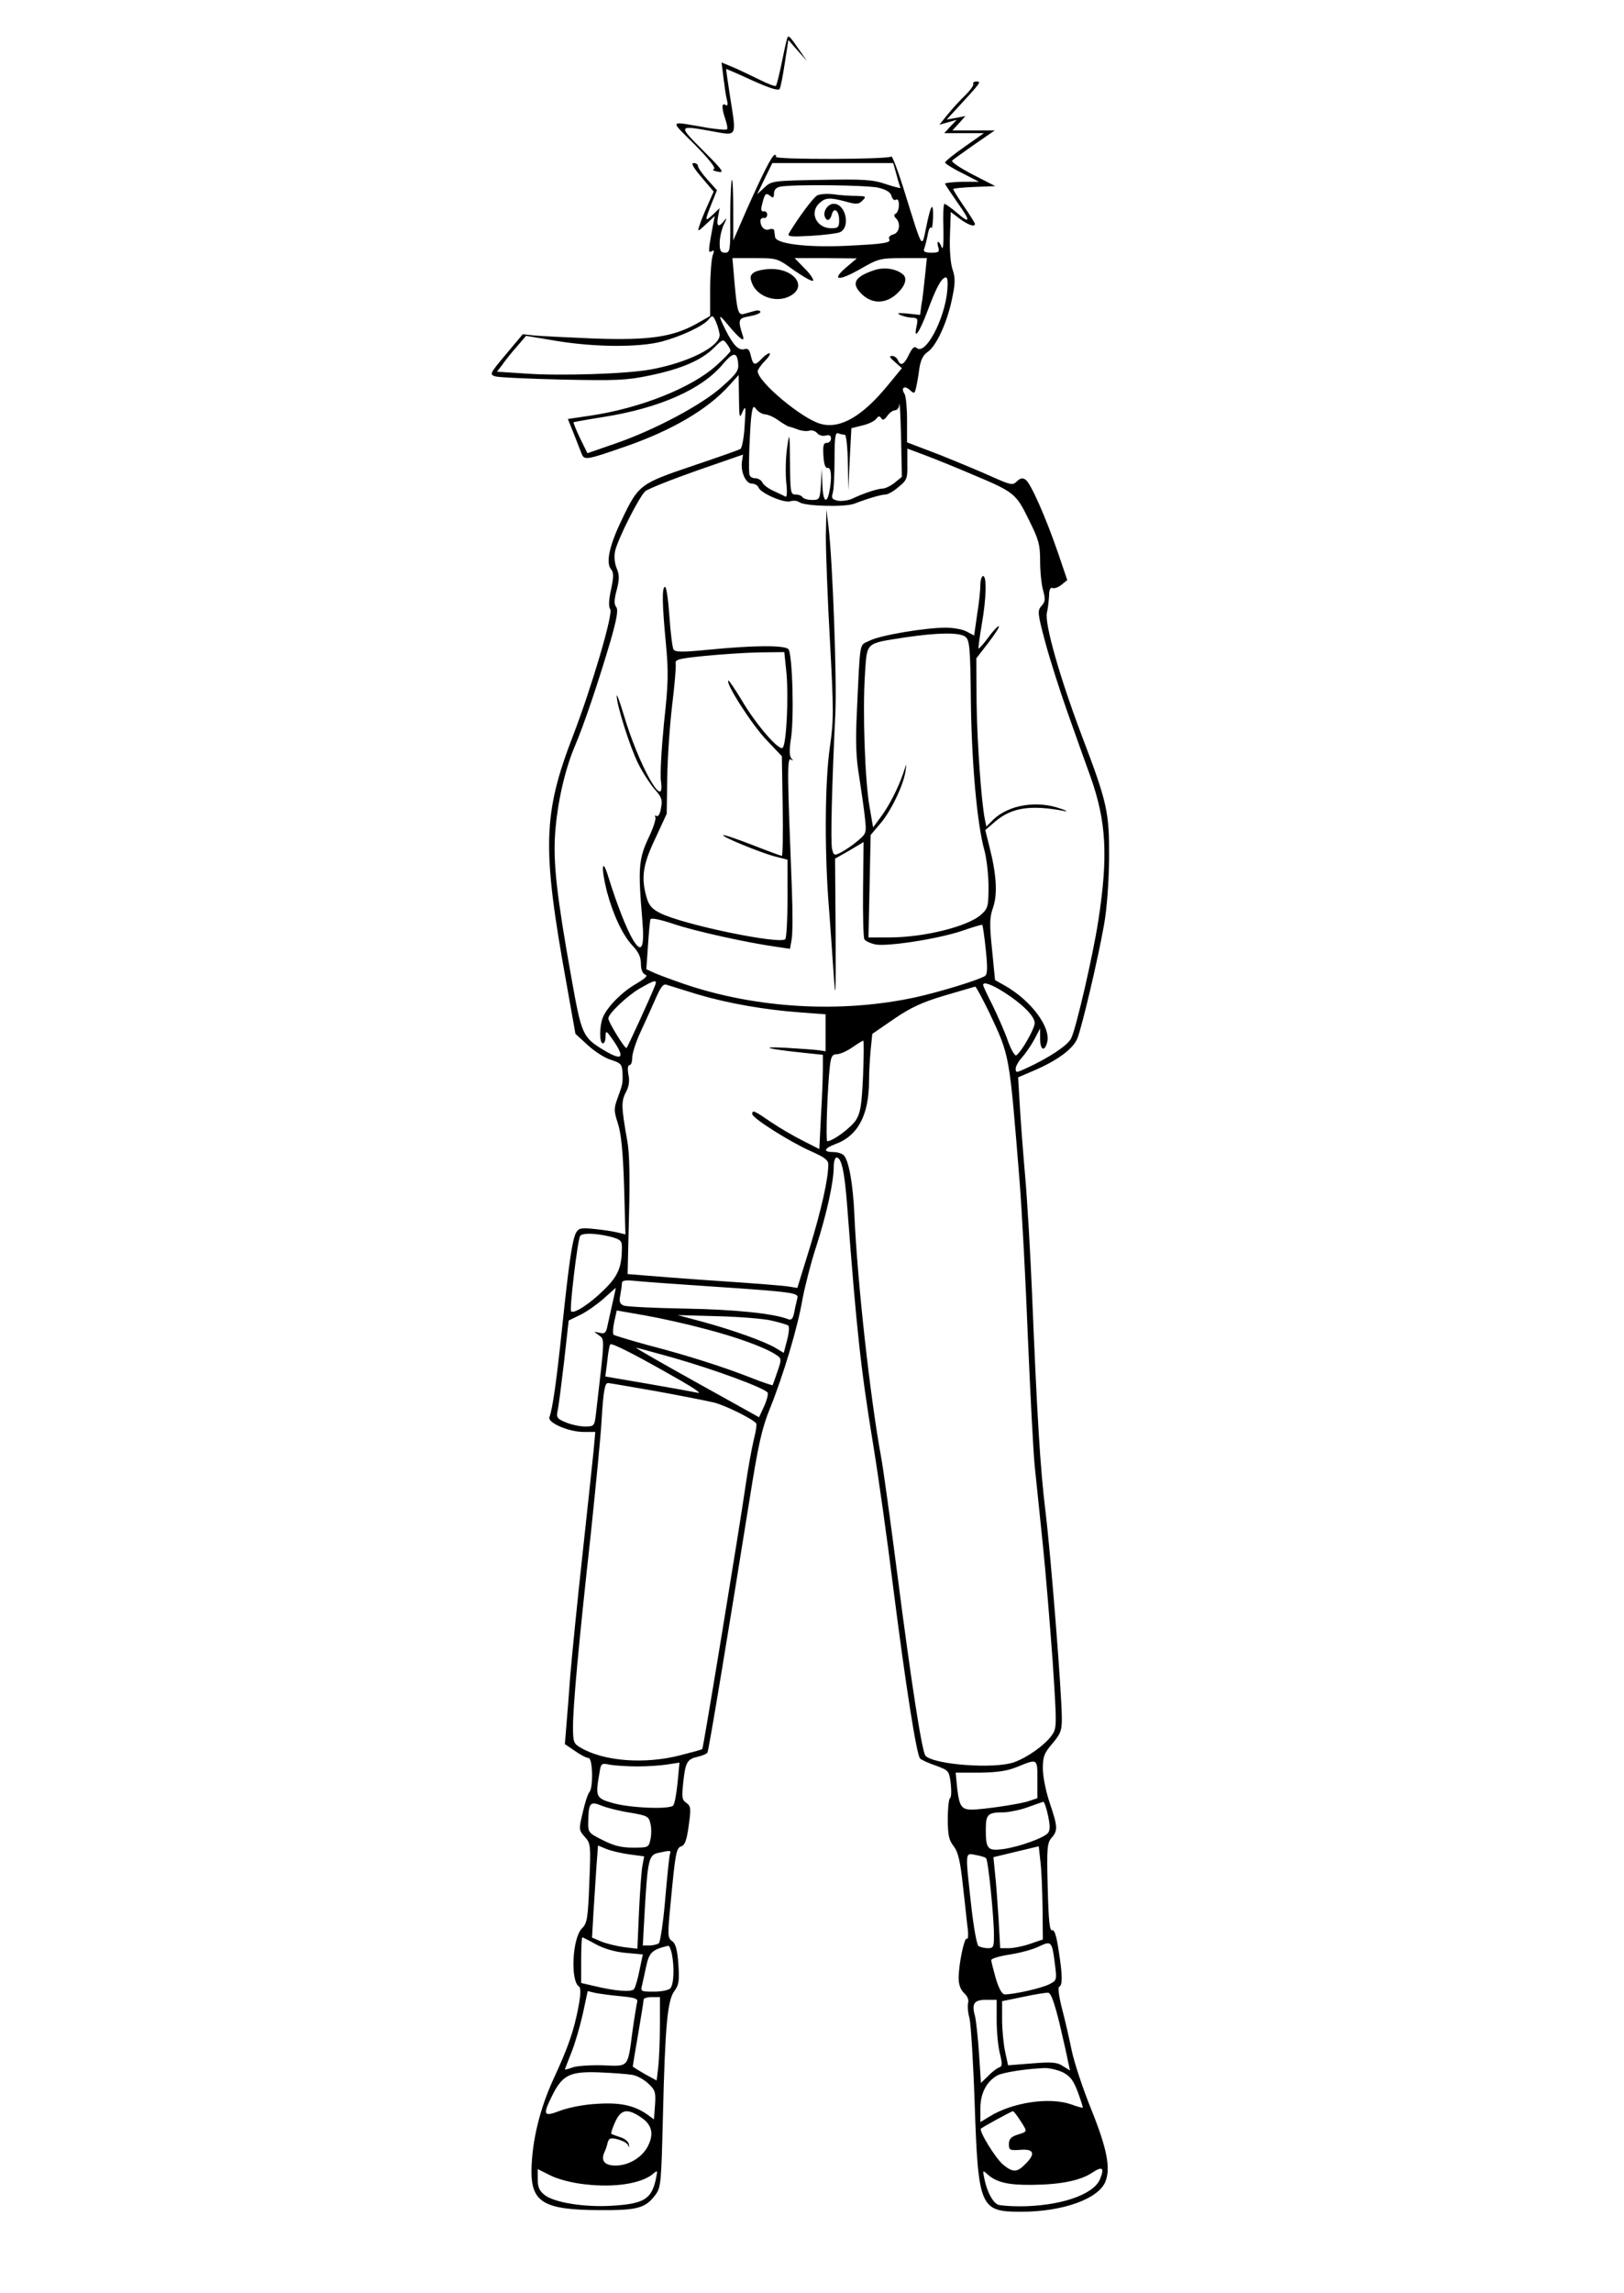 <?xml version="1.0" standalone="no"?>
<!DOCTYPE svg PUBLIC "-//W3C//DTD SVG 20010904//EN"
 "http://www.w3.org/TR/2001/REC-SVG-20010904/DTD/svg10.dtd">
<svg version="1.0" xmlns="http://www.w3.org/2000/svg"
 width="598pt" height="844pt" viewBox="0 0 598 844"
 preserveAspectRatio="xMidYMid meet">
<g transform="translate(0,844) scale(0.1,-0.1)"
fill="#000000" stroke="none">
<path d="M2896 8289 c-4 -13 -12 -55 -20 -92 -8 -37 -16 -70 -19 -73 -3 -3
-31 8 -63 24 -33 16 -76 37 -98 46 l-39 16 7 -57 c4 -31 9 -68 13 -82 4 -17 2
-22 -6 -17 -14 9 -14 -12 0 -53 6 -18 9 -34 6 -37 -3 -3 -34 0 -68 5 -151 26
-145 33 -50 -62 53 -54 78 -86 70 -89 -8 -3 -1 -7 15 -10 25 -5 18 5 -55 78
-94 94 -94 94 38 70 88 -16 85 -21 62 124 -9 58 -16 106 -15 106 0 1 44 -18
96 -42 67 -30 97 -39 101 -31 4 7 12 50 19 96 l13 84 34 -39 35 -39 -28 40
c-41 59 -42 60 -48 34z"/>
<path d="M3584 8132 c3 -5 -11 -24 -30 -43 -20 -19 -49 -51 -65 -71 l-30 -37
32 9 32 9 -23 -24 -23 -25 73 0 73 0 -71 -50 c-40 -28 -72 -54 -72 -58 0 -4
28 -22 63 -39 l62 -32 -62 0 c-35 -1 -63 -4 -63 -7 0 -3 21 -34 46 -70 50 -70
48 -81 -6 -34 -19 16 -38 29 -42 30 -4 0 -6 -41 -4 -91 1 -51 -1 -81 -6 -70
-10 27 -21 28 -13 1 5 -17 2 -20 -25 -20 -24 0 -31 4 -27 14 3 8 9 31 13 51 3
20 9 32 13 27 3 -6 6 12 7 40 1 60 -9 45 -26 -41 -16 -76 -12 -83 -76 123 -25
82 -49 145 -52 140 -8 -11 -432 -12 -425 -1 2 4 1 7 -4 7 -10 -1 -43 -66 -105
-205 l-48 -110 0 114 c0 63 -2 112 -5 109 -3 -3 -6 -65 -6 -137 1 -124 -1
-131 -19 -131 -16 0 -20 7 -20 35 0 20 7 50 15 68 12 24 12 28 2 15 -21 -27
-30 -22 -23 14 l6 32 -25 -24 c-30 -28 -31 -25 -5 40 l20 50 -35 39 c-19 21
-35 44 -35 50 0 6 -7 11 -16 11 -10 0 -1 -17 29 -52 l45 -53 -23 -52 c-13 -28
-26 -62 -30 -75 -7 -22 -5 -21 25 7 l32 30 -6 -30 c-18 -97 -19 -108 -6 -100
10 6 11 3 4 -16 -4 -13 -9 -68 -9 -123 l0 -99 -51 -29 c-87 -48 -173 -61 -374
-54 -96 4 -195 9 -220 11 l-45 5 -62 -74 c-59 -70 -61 -74 -40 -81 12 -4 123
-9 247 -12 199 -4 236 -3 322 15 116 24 191 56 237 102 32 32 34 33 47 15 8
-10 14 -22 14 -26 0 -4 -23 -28 -52 -54 -92 -83 -282 -158 -466 -185 l-81 -12
21 -52 c11 -28 24 -61 29 -74 10 -27 16 -26 163 25 170 59 301 136 379 222
l37 41 1 -82 c1 -76 2 -81 13 -54 12 26 13 20 8 -50 -2 -43 -10 -82 -15 -86
-6 -4 -86 -32 -178 -63 -192 -65 -198 -69 -259 -197 -46 -95 -60 -159 -40
-183 10 -12 10 -27 0 -75 -9 -40 -9 -64 -3 -72 12 -15 -68 -286 -136 -463
-112 -290 -116 -413 -25 -915 l33 -185 46 -42 c26 -24 64 -48 86 -54 34 -11
39 -16 41 -43 2 -43 1 -45 -17 -95 -15 -41 -15 -48 0 -95 12 -36 19 -103 23
-230 l5 -179 -29 7 c-16 4 -54 10 -86 13 -49 5 -57 3 -67 -14 -14 -27 -26
-111 -51 -348 -20 -192 -35 -300 -47 -331 -7 -20 71 -54 126 -54 l43 0 -6 -67
c-4 -38 -22 -210 -41 -383 -19 -173 -39 -373 -45 -445 -5 -71 -12 -158 -15
-192 l-5 -62 37 -25 c21 -15 43 -26 50 -26 16 0 18 -111 3 -126 -5 -5 -16 -38
-24 -74 -15 -63 -15 -65 7 -90 22 -24 23 -29 17 -171 -5 -130 -8 -147 -27
-166 -36 -36 -43 -194 -11 -214 7 -5 7 -28 -2 -75 -17 -88 -36 -145 -94 -270
-49 -108 -77 -224 -79 -331 -1 -118 45 -146 248 -147 143 -1 172 7 209 57 20
27 21 46 27 285 8 339 17 430 42 464 17 23 19 37 15 99 -4 54 -10 76 -23 85
-17 12 -17 22 -6 136 18 190 21 207 40 213 13 4 20 24 27 76 9 64 8 72 -9 84
-16 11 -17 21 -11 76 8 74 14 85 55 94 16 4 31 10 34 15 5 8 79 456 155 931
32 202 45 261 75 335 49 121 103 301 120 403 9 47 31 134 51 195 38 118 64
236 64 292 0 19 5 34 10 34 19 0 30 -52 40 -184 34 -449 49 -590 95 -871 19
-115 53 -356 75 -535 45 -353 85 -609 98 -622 5 -5 31 -17 58 -26 48 -18 49
-19 55 -67 3 -28 2 -51 -3 -53 -4 -2 -8 -36 -8 -76 0 -60 4 -78 22 -101 16
-21 24 -53 34 -148 8 -67 15 -139 18 -160 2 -20 1 -35 -4 -32 -9 6 -30 -94
-30 -145 0 -24 7 -43 20 -55 12 -11 18 -25 15 -36 -3 -10 -1 -36 5 -57 5 -22
14 -163 19 -313 13 -384 20 -399 171 -399 153 0 284 47 310 110 21 50 6 124
-53 270 -30 74 -62 171 -71 215 -9 44 -25 114 -36 155 -11 44 -15 76 -10 78
13 5 13 41 -2 135 -8 53 -15 76 -24 73 -9 -3 -13 36 -16 157 -4 146 -2 164 14
183 24 27 23 41 -7 130 -14 41 -25 97 -25 125 0 44 5 57 35 92 30 35 35 48 35
91 0 91 -40 597 -60 761 -20 164 -31 351 -50 810 -6 143 -17 334 -25 425 -8
91 -17 210 -20 265 l-6 100 56 24 c87 37 146 80 162 119 17 42 76 291 99 422
10 57 17 154 18 240 1 171 -6 204 -100 451 -81 214 -138 413 -129 454 4 16 7
45 8 63 0 22 5 31 13 28 7 -3 22 3 33 12 l21 17 -34 100 c-45 131 -101 258
-120 270 -11 7 -20 5 -32 -7 -15 -15 -22 -13 -88 16 -39 18 -126 54 -193 81
l-123 47 0 82 c0 44 -4 88 -9 96 -15 22 -1 33 19 15 16 -15 18 -14 23 7 3 13
9 44 12 70 5 33 14 51 30 62 32 21 72 107 90 193 13 60 13 79 3 110 -8 22 -12
74 -10 126 l3 87 33 -25 c31 -23 56 -32 56 -19 0 3 -18 32 -40 64 -22 32 -40
61 -40 64 0 3 35 6 78 8 l77 3 -84 43 c-46 24 -80 47 -75 51 5 5 42 31 83 60
l74 51 -78 0 -78 0 24 26 24 27 -35 -7 -34 -6 34 37 c91 99 95 103 76 103 -9
0 -15 -4 -12 -8z m-283 -334 c6 -24 13 -46 15 -49 1 -3 -22 3 -53 13 -49 17
-81 19 -239 16 -179 -3 -183 -4 -209 -28 l-27 -25 28 58 28 57 223 0 222 0 12
-42z m-66 -49 c29 -7 45 -17 48 -31 3 -11 10 -17 16 -13 7 4 11 -4 11 -19 0
-14 -5 -28 -11 -32 -8 -4 -8 -9 0 -17 19 -19 13 -54 -10 -60 -12 -3 -18 -10
-15 -16 10 -15 -18 -19 -164 -26 -142 -6 -254 8 -256 33 -1 6 -2 17 -3 23 0 6
-8 8 -18 5 -17 -7 -33 9 -33 32 0 6 6 11 13 10 6 -2 12 4 12 12 0 8 -6 14 -13
12 -9 -1 -11 6 -6 25 10 41 14 45 30 32 11 -9 14 -7 14 9 0 13 8 22 23 25 48
9 321 6 362 -4z m-311 -304 c35 -24 66 -42 70 -38 3 4 -10 24 -31 45 l-37 38
114 0 115 -1 -39 -33 c-57 -49 -29 -52 52 -6 66 38 73 40 157 40 l88 0 -7 -67
c-4 -38 -9 -85 -13 -105 l-5 -37 -47 5 c-34 3 -41 2 -26 -5 11 -5 30 -10 43
-10 21 -1 23 -4 17 -32 -12 -54 10 -24 39 53 33 88 50 121 67 127 8 2 10 -11
7 -50 -10 -105 -80 -237 -112 -210 -9 8 -16 2 -29 -24 -18 -38 -31 -44 -41
-20 -3 8 -13 15 -21 15 -12 0 -9 -6 10 -22 l26 -23 -51 -62 c-94 -115 -176
-163 -248 -143 -68 18 -232 155 -232 194 0 5 12 23 27 38 15 15 22 28 16 28
-5 0 -18 -9 -28 -20 -25 -27 -32 -25 -40 10 -5 23 -11 29 -24 25 -21 -6 -41
14 -70 72 -29 59 -26 61 15 11 38 -45 57 -59 50 -36 -20 62 -18 67 24 74 22 4
40 11 40 16 0 5 -9 7 -20 4 -11 -3 -28 -8 -39 -11 -23 -7 -27 8 -37 123 l-7
82 82 0 c82 0 83 0 145 -45z m-274 -237 c1 -44 -117 -103 -255 -128 -87 -16
-333 -24 -457 -15 l-108 7 20 26 c10 15 34 45 53 66 l34 40 114 -19 c141 -23
302 -24 386 -2 71 19 153 57 173 82 13 16 16 15 27 -11 7 -16 12 -37 13 -46z
m68 -105 c3 -26 -5 -38 -58 -85 -72 -66 -250 -161 -396 -211 l-101 -35 -27 55
c-15 31 -25 57 -24 59 2 1 51 10 108 19 209 33 364 102 441 194 39 46 53 47
57 4z m576 -440 c-15 -12 -35 -21 -43 -21 -18 0 -73 -18 -112 -37 -15 -7 -39
-10 -53 -8 -22 5 -25 9 -20 27 4 11 7 67 7 124 0 85 3 102 14 97 8 -3 19 -5
24 -5 5 0 10 -46 11 -102 l2 -103 5 115 6 114 40 10 c22 5 45 16 51 24 8 11
13 12 19 3 5 -9 11 -7 22 8 8 12 21 21 29 21 8 0 15 10 16 23 1 12 4 -43 6
-123 l3 -145 -27 -22z m-477 252 c10 0 33 -10 49 -22 16 -11 34 -22 39 -23 6
-1 21 -6 34 -11 13 -5 31 -7 41 -4 9 3 22 -1 29 -9 6 -8 21 -12 31 -9 14 4 20
0 20 -11 0 -9 -7 -16 -16 -16 -12 0 -14 -10 -12 -47 2 -32 7 -47 16 -45 13 2
16 -36 6 -87 -10 -50 -24 -36 -26 27 l-2 57 -3 -57 c-4 -56 -5 -58 -33 -58
-16 0 -32 5 -35 10 -3 6 -15 10 -26 10 -18 0 -19 8 -20 118 -1 113 -2 115 -11
52 -5 -36 -6 -91 -3 -124 4 -32 3 -56 -2 -54 -4 2 -24 12 -44 21 -20 9 -39 23
-42 32 -4 8 -16 15 -27 15 -12 0 -21 7 -21 18 -3 32 2 157 7 205 5 42 8 46 19
31 6 -9 21 -18 32 -19z m763 -221 c155 -65 161 -70 208 -166 37 -74 42 -92 42
-153 0 -39 5 -87 11 -108 9 -32 8 -42 -6 -57 -15 -17 -15 -26 14 -134 17 -63
54 -179 82 -258 28 -79 66 -186 85 -238 58 -164 65 -291 28 -530 -19 -124 -82
-398 -100 -432 -13 -26 -83 -72 -166 -110 -35 -16 -38 -17 -38 -1 0 9 11 28
24 42 13 15 33 44 45 66 l21 40 0 -38 c0 -41 16 -50 26 -13 14 55 -58 152
-153 207 l-39 22 -11 112 c-10 95 -9 119 4 156 17 49 12 123 -14 224 l-15 60
36 31 c61 52 131 63 256 39 14 -3 7 2 -15 9 -87 31 -190 14 -247 -40 l-26 -26
-6 29 c-13 69 -28 281 -30 429 l-1 161 44 57 c24 31 42 59 39 61 -2 3 -20 -15
-38 -40 -18 -25 -35 -43 -37 -42 -1 2 4 41 12 88 17 97 19 179 5 179 -5 0 -10
-15 -10 -32 0 -18 -5 -68 -12 -110 l-11 -77 -28 15 c-15 8 -50 14 -76 14 -76
0 -243 -28 -281 -48 -39 -19 -34 9 -47 -267 -5 -105 -3 -165 9 -235 8 -52 18
-120 21 -151 6 -54 5 -57 -26 -83 -17 -15 -44 -33 -60 -42 -27 -14 -29 -13
-35 11 -6 23 -1 232 12 499 6 125 -10 557 -25 686 l-8 65 -2 -98 c0 -55 6
-227 15 -384 14 -257 14 -295 0 -391 -18 -123 -20 -365 -6 -562 6 -74 14 -193
19 -265 8 -116 9 -100 8 143 l-2 272 53 30 52 31 -2 -173 c-1 -95 1 -178 5
-185 4 -7 23 -15 41 -19 48 -8 232 21 318 50 40 14 74 24 75 22 2 -2 8 -43 13
-92 7 -67 6 -90 -3 -96 -24 -15 -164 -58 -254 -78 -275 -60 -588 -42 -855 49
-46 16 -95 34 -110 41 l-28 13 6 86 c3 47 7 91 9 97 2 7 33 1 87 -17 77 -26
271 -69 380 -84 l47 -7 6 34 c4 19 4 102 1 184 -17 428 -18 486 -4 479 10 -6
10 -5 2 4 -7 8 -8 29 -2 69 13 76 6 318 -9 333 -15 15 -129 14 -292 -2 -100
-10 -125 -9 -131 1 -4 7 -11 62 -15 121 -4 60 -11 109 -16 109 -12 0 -11 -62
3 -208 10 -106 9 -147 -7 -293 -9 -94 -15 -190 -11 -215 16 -116 -83 61 -138
248 -14 46 -25 76 -25 67 -1 -31 49 -190 79 -249 16 -33 44 -75 60 -94 27 -30
30 -40 24 -70 -3 -21 -10 -33 -17 -29 -5 3 -7 1 -4 -4 4 -6 -8 -42 -26 -79
-35 -75 -38 -112 -22 -297 9 -105 -2 -129 -34 -76 -23 38 -59 129 -90 229 -24
80 -29 39 -6 -52 23 -85 57 -158 93 -197 23 -24 32 -43 32 -67 0 -22 6 -37 16
-41 11 -4 1 -13 -34 -34 -52 -30 -108 -86 -123 -126 -12 -32 -12 -93 1 -93 6
0 10 12 10 26 0 24 3 22 33 -22 38 -58 27 -68 -36 -31 -82 49 -85 56 -123 269
-54 301 -67 420 -60 529 8 112 35 233 72 321 35 82 86 234 130 382 26 89 31
122 23 132 -8 10 -8 26 2 63 10 39 10 55 0 79 -8 19 -10 44 -6 64 10 44 88
199 111 220 11 9 96 43 190 76 l170 59 -4 -26 c-5 -38 14 -81 37 -81 10 0 21
-6 24 -14 8 -21 93 -58 117 -51 12 4 26 2 33 -3 18 -15 167 -19 202 -6 55 21
101 34 116 34 8 0 30 12 48 28 31 25 33 32 32 84 l0 57 67 -25 c37 -14 114
-45 172 -70z m-26 -597 c16 -12 19 -35 21 -238 3 -231 23 -453 50 -549 8 -30
15 -90 15 -133 0 -71 -2 -80 -26 -102 -47 -44 -210 -85 -338 -85 l-78 0 4 189
4 188 33 39 c39 43 87 142 95 194 5 34 5 34 -8 -6 -19 -55 -53 -122 -85 -164
l-26 -35 -13 75 c-17 95 -26 353 -17 488 8 121 0 113 147 136 121 18 200 19
222 3z m-658 -134 c8 -90 0 -261 -14 -275 -13 -13 -99 86 -152 177 -25 41 -46
72 -48 70 -11 -10 88 -164 140 -218 l57 -60 3 -184 c2 -101 0 -183 -3 -183 -3
0 -52 18 -108 40 -57 22 -106 39 -108 36 -6 -5 134 -63 190 -78 l47 -12 0
-141 c0 -77 -4 -145 -8 -151 -14 -22 -379 53 -462 96 -30 15 -41 29 -49 57
-21 73 -14 121 32 217 l42 91 2 132 c1 72 9 192 18 267 9 74 15 142 13 153 -3
16 9 19 107 29 61 6 151 12 202 13 l91 1 8 -77z m-486 -1155 c-18 -45 -98
-220 -103 -225 -5 -5 -67 95 -67 109 0 17 68 82 114 109 61 35 68 36 56 7z
m160 -28 c112 -33 249 -57 378 -66 l92 -7 0 -68 0 -68 -27 4 c-16 2 -71 6
-123 9 -101 5 -62 -5 73 -19 l67 -7 0 -52 c0 -29 -3 -107 -7 -174 l-6 -121
-61 31 c-34 17 -87 48 -118 69 -61 42 -68 45 -68 29 0 -15 138 -102 214 -136
50 -22 66 -33 66 -49 0 -54 -25 -164 -67 -303 l-47 -152 -31 5 c-16 3 -129 12
-250 20 -121 8 -248 18 -282 21 l-62 5 5 212 c4 139 2 234 -6 277 -22 124 -23
146 -6 179 12 21 15 43 10 66 -4 22 -2 35 4 35 6 0 10 12 10 28 0 15 14 59 32
97 18 39 43 94 56 124 19 42 27 52 41 46 10 -3 61 -19 113 -35z m1126 9 c68
-43 114 -89 114 -114 0 -21 -49 -107 -68 -119 -5 -3 -20 22 -32 57 -12 34 -38
92 -56 129 -19 37 -34 70 -34 73 0 13 30 3 76 -26z m-53 -76 c76 -162 73 -146
112 -628 8 -104 22 -361 30 -570 9 -209 20 -420 25 -470 5 -49 18 -175 29
-280 11 -104 27 -301 37 -437 16 -246 16 -247 -4 -276 -26 -35 -88 -80 -139
-98 -72 -25 -292 -9 -325 24 -13 13 -54 280 -103 662 -26 201 -53 399 -61 440
-39 212 -87 638 -98 890 -5 111 -20 196 -38 217 -6 7 -23 13 -39 13 -39 0 -36
13 6 29 84 30 125 107 125 235 0 29 3 80 6 112 l6 59 80 55 c62 42 102 61 186
86 59 17 110 32 113 33 3 0 26 -43 52 -96z m-465 -232 c-5 -108 -9 -135 -26
-163 -18 -28 -85 -78 -106 -78 -6 0 1 202 10 278 4 34 9 42 25 42 11 0 37 11
57 25 20 14 38 25 41 25 2 0 2 -58 -1 -129z m-932 -592 c38 -10 44 -15 44 -38
0 -74 -13 -106 -65 -157 -51 -51 -112 -91 -122 -80 -7 6 24 263 33 277 7 12
56 11 110 -2z m379 -184 c297 -20 317 -23 311 -43 -2 -10 -8 -32 -11 -50 -5
-26 -11 -32 -23 -27 -52 21 -199 36 -382 39 -113 2 -213 7 -223 11 -15 6 -18
15 -13 38 3 16 6 36 6 44 0 11 12 13 58 8 31 -3 156 -12 277 -20z m-371 -67
c-8 -35 -16 -73 -19 -86 -5 -18 -10 -22 -28 -17 -22 5 -22 5 -2 -9 22 -17 23
-1 -11 -293 -5 -41 -7 -43 -40 -43 -19 0 -51 7 -70 15 -32 13 -36 18 -31 42 4
16 14 97 24 181 l17 152 43 21 c23 11 61 38 85 59 24 22 44 39 45 40 1 0 -5
-28 -13 -62z m339 -88 c117 -30 222 -68 263 -95 22 -14 23 -16 7 -62 -9 -27
-17 -49 -18 -51 -1 -1 -36 10 -76 26 -98 39 -238 84 -385 122 -65 18 -122 35
-125 38 -3 4 -2 26 3 48 l9 41 103 -18 c57 -10 156 -32 219 -49z m247 30 c30
-7 59 -15 63 -19 4 -4 2 -29 -5 -54 l-12 -46 -30 18 c-40 24 -157 66 -271 97
l-90 24 145 -4 c80 -2 170 -9 200 -16z m-330 -223 c47 -27 74 -46 60 -43 -14
3 -96 18 -183 33 l-158 27 7 55 c3 31 8 59 11 63 4 8 101 -42 263 -135z m-38
88 c162 -46 348 -115 355 -131 2 -7 -4 -30 -14 -51 l-18 -39 -230 128 c-126
70 -227 128 -223 128 3 0 62 -16 130 -35z m-56 -125 c93 -17 189 -36 214 -42
43 -11 145 -62 155 -77 2 -4 -2 -32 -10 -62 -7 -30 -21 -106 -30 -169 -21
-147 -155 -963 -159 -967 -1 -2 -38 -12 -81 -23 -132 -34 -282 -22 -367 28
-26 15 -28 21 -28 77 0 77 21 307 65 705 18 173 37 362 40 420 7 113 12 140
24 140 5 0 84 -14 177 -30z m1404 -1429 l0 -69 -33 -11 c-33 -11 -163 -30
-207 -31 -39 0 -47 11 -55 75 l-6 61 88 0 c65 1 101 6 138 21 76 31 75 32 75
-46z m-1474 48 c35 0 85 3 110 7 l46 7 -7 -74 c-4 -41 -11 -78 -16 -84 -15
-15 -159 -9 -222 9 -63 18 -65 23 -50 109 6 38 7 39 40 32 19 -3 64 -6 99 -6z
m-27 -170 c65 -11 70 -14 76 -40 4 -16 4 -42 0 -59 -6 -29 -8 -30 -64 -30 -43
0 -71 7 -112 28 -52 26 -54 28 -53 68 1 68 7 76 48 59 19 -8 66 -20 105 -26z
m1540 -10 c8 -38 8 -55 0 -65 -15 -18 -103 -50 -163 -59 -59 -8 -66 -1 -66 71
0 58 7 64 68 64 20 1 60 9 87 19 28 10 53 19 57 20 3 0 11 -22 17 -50z m-1540
-144 l53 -7 -6 -32 c-4 -17 -9 -93 -13 -170 l-6 -138 -50 6 c-28 4 -65 13 -84
21 l-33 14 5 88 c3 48 8 125 11 170 l6 81 31 -13 c18 -7 56 -16 86 -20z m1520
-197 l1 -116 -47 -16 c-26 -9 -61 -16 -78 -16 l-32 0 -6 108 c-4 59 -9 134
-13 167 l-6 60 83 20 84 20 6 -55 c4 -30 7 -107 8 -172z m-1373 195 c-2 -10
-10 -85 -17 -168 -7 -82 -18 -153 -23 -157 -6 -4 -22 -8 -35 -8 l-24 0 7 128
c11 188 15 206 51 213 46 10 47 10 41 -8z m1165 -12 c8 -7 29 -218 29 -284 0
-42 -2 -47 -22 -47 -13 0 -28 4 -35 8 -6 4 -18 69 -27 151 -22 200 -23 192 17
184 17 -3 35 -8 38 -12z m-1438 -316 c29 -16 68 -28 109 -32 l65 -6 -12 -57
c-6 -31 -15 -63 -20 -70 -8 -13 -71 -8 -152 12 l-43 10 0 84 c0 46 2 84 4 84
2 0 24 -11 49 -25z m1692 -78 c7 -54 6 -56 -22 -70 -27 -14 -128 -37 -163 -37
-10 0 -21 19 -33 58 -9 32 -17 63 -17 68 0 6 31 15 70 21 38 6 86 19 107 30
45 21 47 19 58 -70z m-1411 42 c10 -51 7 -114 -6 -127 -7 -7 -34 -12 -61 -12
-46 0 -49 1 -43 23 3 12 10 45 16 73 11 49 22 59 81 73 4 0 9 -13 13 -30z
m-186 -156 c51 -5 62 -9 58 -22 -2 -9 -10 -56 -17 -106 -18 -137 -12 -130
-110 -126 -46 1 -96 -2 -111 -8 -16 -6 -28 -9 -28 -7 0 1 11 29 24 62 13 32
32 97 42 142 l18 84 30 -7 c17 -3 59 -9 94 -12z m1613 -98 c14 -61 29 -125 32
-143 l7 -32 -26 16 c-20 14 -40 16 -113 10 l-89 -7 -11 51 c-6 28 -11 81 -11
118 l0 67 78 16 c42 9 84 16 92 15 10 -1 22 -35 41 -111z m-1471 -7 c0 -57 -3
-126 -6 -154 l-6 -51 -44 24 c-24 14 -44 26 -44 28 0 2 9 56 20 120 11 64 20
121 20 126 0 5 14 9 30 9 l30 0 0 -102z m1240 16 c0 -41 5 -96 12 -122 9 -38
9 -47 -3 -51 -7 -2 -26 -16 -40 -31 l-27 -26 -7 109 c-4 59 -11 122 -15 138
-13 45 -3 59 41 59 l39 0 0 -76z m244 -191 c27 -14 39 -30 55 -73 11 -30 19
-55 18 -57 -2 -1 -21 4 -42 12 -80 28 -217 8 -302 -45 l-33 -20 0 51 c0 55 23
99 63 121 21 11 104 24 174 27 18 0 48 -7 67 -16z m-1587 -9 c17 -2 44 -17 60
-32 26 -24 28 -32 25 -79 l-4 -53 -26 19 c-48 33 -100 44 -186 38 -45 -2 -104
-14 -133 -25 -63 -24 -66 -17 -28 59 37 73 65 86 172 82 48 -2 102 -6 120 -9z
m34 -157 c40 -27 48 -61 24 -107 -21 -40 -70 -70 -118 -70 -40 0 -55 17 -42
48 5 9 9 23 11 30 1 8 5 16 8 19 9 10 65 -8 69 -23 3 -9 4 -8 3 3 -1 10 -14
22 -31 27 -17 6 -32 11 -34 13 -2 2 4 21 14 43 21 47 45 52 96 17z m1397 -13
c26 -41 27 -38 -13 -51 -22 -7 -30 -16 -30 -34 0 -22 3 -24 43 -21 50 4 56
-15 17 -53 -30 -31 -46 -31 -82 -1 -28 24 -89 123 -81 132 7 6 112 64 118 64
3 0 15 -16 28 -36z m292 -215 c-24 -57 -149 -99 -297 -99 -34 0 -69 3 -78 6
-19 8 -40 46 -50 94 -7 34 -7 34 11 18 33 -30 77 -40 164 -39 106 1 179 16
222 45 38 25 46 18 28 -25z m-1896 -18 c110 -13 208 3 250 38 18 15 18 15 11
-19 -16 -74 -44 -91 -164 -98 -100 -6 -211 12 -246 40 -19 15 -25 29 -25 57
l0 38 48 -24 c29 -14 79 -27 126 -32z"/>
<path d="M3008 7720 c-15 -9 -71 -85 -103 -139 -7 -12 7 -13 81 -9 49 3 96 9
106 13 41 17 23 105 -22 105 -21 0 -40 -27 -33 -47 7 -20 20 -15 26 8 8 29 27
14 27 -22 0 -25 -4 -29 -29 -29 -55 0 -82 58 -43 93 22 20 37 21 97 5 39 -11
47 -10 61 4 15 15 13 16 -22 17 -22 0 -59 2 -84 6 -25 3 -53 1 -62 -5z"/>
<path d="M3217 7445 c-73 -25 -84 -50 -41 -90 36 -33 83 -33 122 0 34 29 45
60 27 75 -26 22 -71 28 -108 15z"/>
<path d="M2776 7437 c-14 -10 -15 -18 -7 -39 20 -54 100 -77 149 -42 51 35 3
94 -77 94 -26 0 -55 -6 -65 -13z"/>
</g>
</svg>
